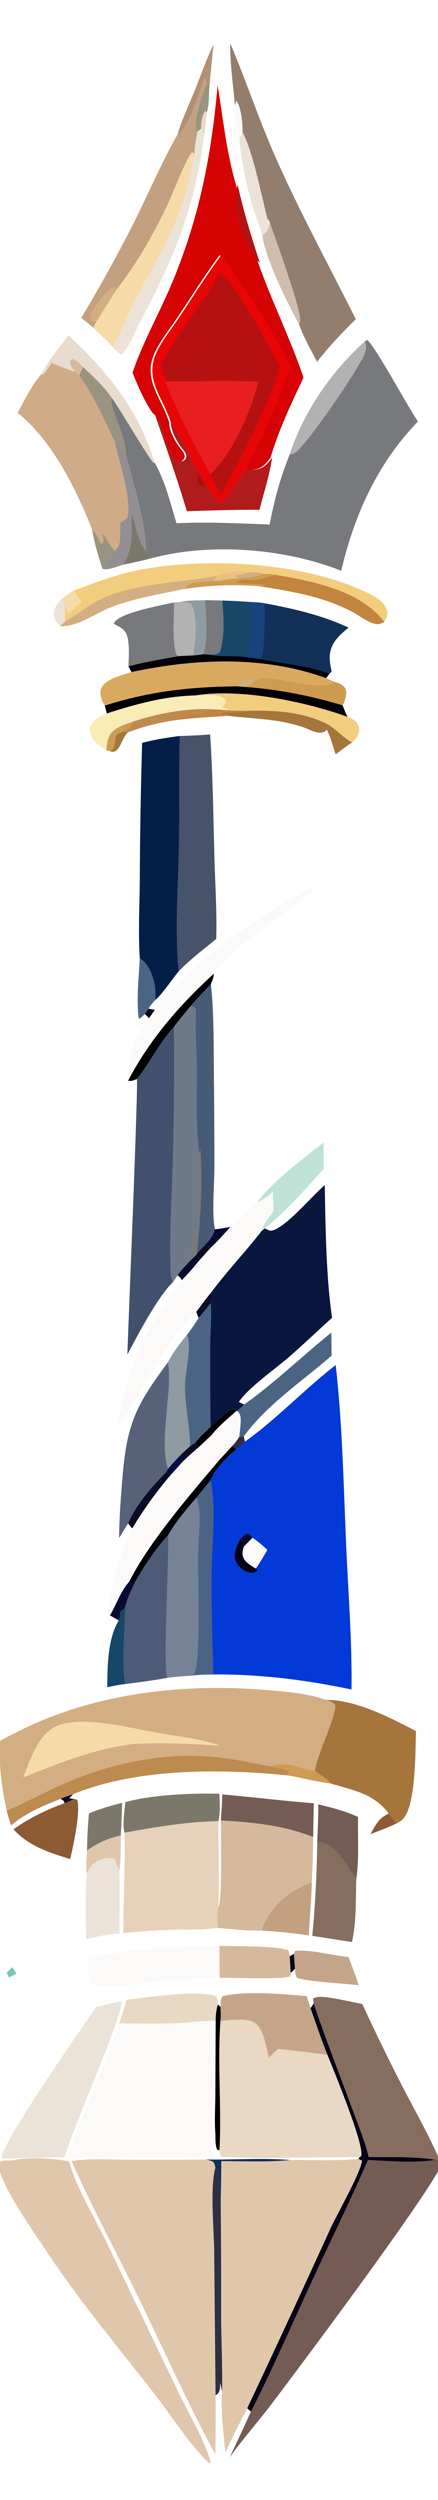 <svg xmlns="http://www.w3.org/2000/svg" fill="none" viewBox="378.42 39.644 144.16 821.712" style="max-height: 500px" width="144.16" height="821.712">
<path fill="#0D0C27" d="M65.639 494.118C63.176 494.373 60.845 494.3 58.719 492.879C58.447 492.694 58.185 492.496 57.933 492.283C57.682 492.07 57.442 491.845 57.214 491.608C56.987 491.37 56.772 491.121 56.571 490.86C56.369 490.6 56.182 490.329 56.009 490.049C55.836 489.769 55.679 489.48 55.536 489.183C55.394 488.886 55.267 488.583 55.157 488.272C55.047 487.962 54.953 487.647 54.876 487.328C54.799 487.007 54.739 486.684 54.697 486.357C54.375 484.014 54.882 481.531 56.384 479.666C57.916 477.762 59.894 476.981 62.25 476.671L61.406 477.647C58.464 478.957 56.997 480.421 55.883 483.478C55.802 483.702 55.727 483.927 55.649 484.152C55.53 486.027 56.385 488.015 57.587 489.446C58.806 490.895 60.748 492.287 62.678 492.429C63.327 492.476 63.977 492.469 64.627 492.461L65.639 494.118Z"/>
<path fill="#040215" d="M427.313 371.204L429.4 371.569L427.488 374.301L426.064 372.934L427.313 371.204Z"/>
<path fill="#0D0C27" d="M398.34 630.905C399.622 630.266 401.131 629.85 402.483 629.356L401.21 630.719C401.751 630.8 402.301 630.915 402.846 630.937C401.817 631.409 400.75 632.008 399.661 632.314C399.418 631.324 399.163 631.428 398.34 630.905Z"/>
<path fill="#E9D8C3" d="M444.612 81.971C444.391 80.237 444.941 77.422 445.955 76.028L446.451 76.566C446.196 79.01 446.031 81.504 445.668 83.932L444.612 81.971Z"/>
<path fill="#A5753C" d="M419.18 279.954L420.556 280.353C418.613 281.828 417.902 287.235 415.191 286.715C414.943 286.668 414.718 286.539 414.481 286.451L415.292 286.104C416.412 284.811 416.002 283.65 416.45 282.16C416.925 280.585 417.808 280.555 419.18 279.954Z"/>
<path fill="#ECE3D8" d="M398.612 236.629L399.793 237.818L399.828 243.898L398.156 245.452C397.194 244.285 396.18 243.08 396.11 241.485C396.02 239.48 397.411 238.051 398.612 236.629Z"/>
<path fill="#8D5A34" d="M506.378 635.759L508.891 639C506.109 640.325 503.22 641.399 500.35 642.512C501.927 639.563 503.187 637.119 506.378 635.759Z"/>
<path fill="#CE9B52" d="M478.362 620.966C479.583 621.23 480.799 621.568 482.051 621.616C483.558 622.986 486.135 624.146 487.139 625.802C482.466 625.37 477.693 623.872 473.009 623.174L473.664 621.713C474.17 621.855 474.981 622.152 475.53 622.159C476.911 622.178 477.309 621.756 478.362 620.966Z"/>
<path fill="#C2843E" d="M447.859 272.77C449.676 272.811 451.459 272.893 453.266 273.092C455.706 273.229 458.148 273.28 460.591 273.244C460.426 273.273 460.262 273.303 460.097 273.331C457.192 273.809 454.272 273.788 451.338 273.861L451.419 274.43L453.454 274.507L453.52 274.934C447.839 275.348 442.014 275.535 436.379 276.34C440.001 272.678 444.696 275.46 447.859 272.77Z"/>
<path fill="#A5753C" d="M486.055 277.608C489.152 279.242 491.232 282.146 494.362 283.636C492.469 284.853 490.683 286.268 488.875 287.606C488.036 284.848 487.241 282.124 486.021 279.504L486.055 277.608Z"/>
<path fill="#B19075" d="M436.846 83.857C438.2 79.112 440.468 74.482 442.314 69.897C444.412 64.689 446.238 59.285 448.723 54.249C448.225 58.808 447.771 63.371 447.361 67.939L446.48 67.242L446.089 65.353L445.636 65.389C444.019 69.985 440.856 81.124 436.846 83.857Z"/>
<path fill="#6DCAB6" d="M382.455 686.242L383.813 688.366L381.358 689.615L380.64 688.036L382.455 686.242Z"/>
<path fill="#E0C7AC" d="M407.061 647.901C410.469 645.402 414.069 643.834 418.18 642.917C418.125 646.718 418.2 650.576 417.765 654.355C417.63 654.144 417.492 653.934 417.36 653.72C416.795 652.803 416.575 651.849 416.335 650.812C415.303 650.217 414.112 650.22 412.979 650.512C410.559 651.135 408.583 652.296 407.422 654.523C407.103 655.135 407.152 655.072 406.957 655.7C406.646 653.108 406.91 650.5 407.061 647.901Z"/>
<path fill="#4C6484" d="M424.422 354.671C426.852 356.024 428.165 358.957 428.896 361.546C429.425 363.424 429.634 365.075 429.578 367.036C429.571 367.304 429.569 367.573 429.561 367.841C429.555 368.002 429.543 368.163 429.535 368.324C428.727 369.238 427.863 370.105 427.313 371.205L426.064 372.934C425.524 373.485 424.944 373.995 424.376 374.516L424.012 374.127C423.335 367.794 424.076 361.023 424.422 354.671Z"/>
<path fill="#A5753C" d="M460.592 273.243C469.335 273.097 478.092 273.602 486.055 277.608L486.021 279.504C485.862 279.644 485.715 279.798 485.544 279.922C483.565 281.362 480.873 279.641 478.836 278.895C470.733 275.929 461.995 275.919 453.52 274.934L453.454 274.507L451.42 274.43L451.338 273.86C454.272 273.787 457.193 273.809 460.097 273.33C460.262 273.303 460.426 273.272 460.592 273.243Z"/>
<path fill="#164766" d="M417.508 572.254C417.867 571.42 417.845 571.687 417.897 570.966C417.94 570.385 417.989 569.819 418.059 569.238L419.537 568.214C419.668 576.562 418.376 584.846 419.637 593.159C417.643 593.389 415.693 593.806 413.728 594.2C413.742 587.516 413.862 578.131 417.508 572.254Z"/>
<path fill="#7B786A" d="M407.699 635.684C411.235 634.202 414.898 633.136 418.61 632.204C418.532 635.778 418.389 639.349 418.18 642.917C414.07 643.834 410.469 645.402 407.062 647.901C407.112 643.798 407.311 639.768 407.699 635.684Z"/>
<path fill="#C4A589" d="M475.163 681.857L475.443 680.86C480.948 680.381 487.534 682.348 493.146 682.862C494.272 685.952 495.502 689.042 496.489 692.178C491.361 691.502 480.171 691.072 476.133 689.738C475.645 688.723 475.591 687.878 475.481 686.773L475.163 681.857Z"/>
<path fill="#C2A080" d="M481.029 658.251C480.952 664.128 480.339 669.912 480.066 675.769C474.887 675.029 469.687 674.5 464.464 674.182C464.666 673.578 464.866 672.99 465.125 672.408C468.328 665.228 473.971 661.103 481.029 658.251Z"/>
<path fill="#BEE3D6" d="M463.012 434.774C468.402 427.836 477.878 420.668 484.93 415.174L484.964 423.867C478.842 430.549 472.684 437.699 465.609 443.402L464.462 444.341C464.934 441.925 467.203 439.762 468.43 437.616L468.24 431.271C466.592 432.858 465.205 434.049 463.012 434.774Z"/>
<path fill="#745B53" d="M483.191 632.692C487.621 633.791 492.115 634.917 496.265 636.863C496.146 643.41 496.635 650.705 495.704 657.171C493.46 654.186 491.821 650.93 489.108 648.26C487.248 646.43 485.486 645.046 482.813 645.06C482.996 640.937 483.201 636.82 483.191 632.692Z"/>
<path fill="#E9DCCE" d="M400.966 149.843C413.821 161.733 424.17 174.668 429.325 191.723L429.115 191.868C428.033 191.532 417.344 173.149 415.189 170.396C412.582 166.58 409.083 163.471 405.76 160.296C405.318 161.233 404.842 162.143 404.544 163.137L403.039 161.776C400.488 161.167 397.853 159.814 395.366 158.918C394.521 160.179 393.613 162.038 392.341 162.844L391.998 162.662C394.463 158.124 397.847 153.952 400.966 149.843Z"/>
<path fill="#D5B99D" d="M403.039 161.776C402.193 160.5 401.372 159.555 401.51 157.971L402.286 157.671C403.851 158.183 404.645 159.12 405.76 160.296C405.318 161.233 404.842 162.143 404.544 163.137L403.039 161.776Z"/>
<path fill="#F2CD7D" d="M442.613 268.225C457.47 265.805 478.687 270.186 492.808 275.26C494.136 275.807 495.683 276.492 496.333 277.884C496.844 278.98 496.649 280.245 496.179 281.305C495.795 282.17 495.001 282.952 494.362 283.636C491.232 282.146 489.152 279.242 486.055 277.608C478.091 273.602 469.334 273.097 460.591 273.244C458.148 273.28 455.706 273.229 453.266 273.092L453.081 272.576L451.664 272.26L451.657 271.908L452.743 270.839L452.629 269.605C450.505 267.455 445.542 268.272 442.613 268.225Z"/>
<path fill="#D5B99D" d="M450.64 679.23C454.798 679.377 470.654 679.162 473.363 680.748L473.778 682.642L475.163 681.857L475.481 686.773C475.028 687.258 474.653 687.668 474.108 688.051L473.996 689.226C471.609 690.408 454.806 689.584 450.697 689.768L450.64 679.23Z"/>
<path fill="#040215" d="M473.779 682.642L475.163 681.857L475.481 686.773C475.029 687.258 474.653 687.668 474.108 688.051L473.779 682.642Z"/>
<path fill="#8D5A34" d="M402.846 630.938L403.816 631.191C405.068 635.086 402.457 646.645 401.531 650.685C394.388 648.491 388.132 646.537 382.843 640.93C388.212 637.098 393.497 634.603 399.661 632.314C400.75 632.008 401.817 631.41 402.846 630.938Z"/>
<path fill="#4C6484" d="M458.814 501.263C468.927 494.095 477.819 485.394 487.475 477.653L487.566 485.222C478.015 493.55 466.125 501.458 458.659 511.776L457.17 511.917C457.343 510.006 457.683 507.954 457.63 506.04C457.601 504.944 457.291 504.175 456.501 503.407L458.814 501.263Z"/>
<path fill="#ECE3D8" d="M406.957 655.7C407.152 655.072 407.103 655.135 407.422 654.523C408.583 652.296 410.559 651.135 412.979 650.512C414.112 650.22 415.304 650.218 416.335 650.812C416.576 651.849 416.795 652.803 417.361 653.72C417.492 653.934 417.63 654.144 417.765 654.355C417.8 661.277 417.796 668.199 417.753 675.12C414.001 675.417 410.379 676.036 406.755 677.065C406.695 669.968 406.484 662.786 406.957 655.7Z"/>
<path fill="#E9D8C3" d="M420.14 696.929C425.641 696.359 445.162 693.329 449.554 695.923C450.155 697.012 450.15 697.243 450.117 698.498C449.58 700.331 449.411 701.895 449.409 703.803C444.744 703.889 440.135 704.489 435.481 704.658C429.569 704.873 423.615 704.722 417.701 704.677L420.14 696.929Z"/>
<path fill="#745B53" d="M451.569 629.455C461.611 630.289 471.665 631.605 481.698 632.338C481.609 636.037 481.546 639.736 481.506 643.436C471.489 639.533 461.714 638.622 451.098 637.998C451.317 635.148 451.52 632.314 451.569 629.455Z"/>
<path fill="#ECE3D8" d="M443.411 82.835L444.612 81.971L445.668 83.932C442.417 108.293 435.956 123.796 424.726 145.123C423.078 148.252 421.087 153.495 418.749 155.965C418.606 156.117 418.395 156.187 418.217 156.299C417.302 155.503 416.437 154.724 415.626 153.818C418.022 149.379 419.777 144.493 422.11 139.97C427.689 129.156 434.642 118.094 438.496 106.537C440.233 101.328 441.233 95.647 442.454 90.287C442.381 87.763 442.972 85.31 443.411 82.835Z"/>
<path fill="#7B786A" d="M419.663 631.963C428.624 629.549 441.272 628.989 450.606 629.215C450.754 632.155 450.914 635.334 450.348 638.227C439.673 638.423 429.816 640.179 419.364 642.017C418.653 639.073 419.425 635.002 419.663 631.963Z"/>
<path fill="#FAECB6" d="M413.586 274.14C423.136 271.062 432.527 268.472 442.613 268.225C445.542 268.272 450.506 267.455 452.629 269.605L452.743 270.839L451.658 271.907L451.664 272.26L453.082 272.575L453.266 273.092C451.459 272.893 449.676 272.811 447.859 272.77C444.696 275.46 440.001 272.678 436.38 276.34C430.859 277.119 425.775 278.373 420.557 280.353L419.18 279.954C417.809 280.555 416.925 280.585 416.451 282.16C416.003 283.65 416.412 284.811 415.292 286.105L414.482 286.451L413.453 286.291C411.765 285.192 409.679 283.868 408.716 282.047C408.123 280.926 407.797 279.474 408.291 278.261C409.207 276.004 411.484 275 413.586 274.14Z"/>
<path fill="#CE9B52" d="M413.453 286.291C413.583 284.841 413.653 283.28 414.236 281.928C415.632 278.686 419.5 277.82 422.508 276.705C421.579 278.191 420.626 278.98 419.18 279.954C417.809 280.555 416.925 280.585 416.451 282.16C416.003 283.65 416.412 284.811 415.292 286.105L414.482 286.451L413.453 286.291Z"/>
<path fill="#BD8A4F" d="M422.507 276.705C430.195 274.239 439.79 272.339 447.859 272.77C444.696 275.46 440.001 272.678 436.379 276.34C430.859 277.119 425.775 278.373 420.556 280.353L419.18 279.954C420.626 278.98 421.578 278.191 422.507 276.705Z"/>
<path fill="#B01B1B" d="M429.277 175.493C429.482 175.651 429.692 175.802 429.892 175.966C433.721 179.128 433.447 190.299 438.443 191.271C439.491 190.74 439.41 190.791 439.779 189.67C439.61 188.537 439.25 188.099 438.55 187.252C436.86 185.211 434.563 181.232 434.679 178.576C438.456 183.277 440.588 189.725 443.762 194.943L446.174 199.214C447.817 201.26 449.333 203.437 450.887 205.552C454.206 201.832 456.772 197.659 459.579 193.555C460.674 194.151 461.657 194.164 462.869 193.932C465.308 193.463 466.638 191.974 468.005 190.027C467.148 195.742 465.253 201.588 463.828 207.206C455.863 207.135 447.884 207.454 439.923 207.657C436.692 196.793 432.894 186.22 429.277 175.493Z"/>
<path fill="#A51111" d="M443.762 194.943L446.174 199.214C445.243 199.432 444.854 199.488 443.964 199.118C443.204 197.854 443.611 196.343 443.762 194.943Z"/>
<path fill="#000002" d="M463.309 262.807C468.984 261.421 484.59 267.598 488.408 263.732C489.671 264.16 491.141 264.503 491.877 265.72C492.628 266.963 492.387 268.288 491.945 269.578C491.727 270.214 491.495 270.881 491.187 271.479C491.694 272.746 492.15 274.062 492.808 275.26C478.688 270.186 457.47 265.805 442.613 268.225C432.527 268.472 423.136 271.062 413.586 274.14L412.903 271.544C428.24 266.736 440.712 265.427 456.578 265.213L459.135 265.45C460.801 264.796 461.932 263.936 463.309 262.807Z"/>
<path fill="#CE9B52" d="M463.309 262.807C468.984 261.421 484.59 267.598 488.408 263.732C489.671 264.16 491.141 264.503 491.876 265.72C492.628 266.963 492.387 268.288 491.945 269.578C491.727 270.214 491.495 270.881 491.186 271.479C480.494 268.288 470.28 266.265 459.135 265.45C460.8 264.796 461.932 263.936 463.309 262.807Z"/>
<path fill="#F5DBA8" d="M416.772 134.792C423.771 125.901 429.356 115.921 434.126 105.686C435.425 102.898 439.96 91.123 441.66 89.635L442.454 90.287C441.233 95.647 440.233 101.328 438.496 106.537C434.642 118.094 427.689 129.156 422.11 139.97C419.777 144.493 418.022 149.379 415.626 153.817C413.639 151.552 411.229 149.469 409.078 147.346L410.18 145.32C412.281 141.764 414.605 138.312 416.772 134.792Z"/>
<path fill="#876D5E" d="M482.814 645.06C485.486 645.046 487.248 646.43 489.108 648.26C491.821 650.93 493.461 654.186 495.705 657.171C495.438 664.231 495.786 670.998 494.266 677.963L481.188 675.93C482.182 665.664 482.724 655.373 482.814 645.06Z"/>
<path fill="#BD8A4F" d="M380.634 634.786C387.58 631.771 394.227 628.087 401.181 625.159C415.715 619.039 432.576 615.65 448.303 617.047C454.713 617.617 461.143 619.044 467.473 620.189L473.664 621.714L473.008 623.174C450.577 620.978 423.639 620.774 402.483 629.356C401.131 629.85 399.622 630.266 398.34 630.905C392.535 633.211 386.847 635.524 382.054 639.659C381.582 638.055 380.988 636.414 380.634 634.786Z"/>
<path fill="#FBFAF9" d="M407.438 683.178C421.758 680.006 436.044 679.558 450.64 679.23L450.697 689.768C444.654 689.947 438.617 690.248 432.585 690.67C425.971 691.181 415 693.429 408.92 692.205C407.026 689.829 407.456 686.062 407.438 683.178Z"/>
<path fill="#FBFAF9" d="M482.443 330.957C471.885 341.263 457.907 347.733 448.812 359.682C448.693 361.043 448.385 361.799 447.847 363.047C447.837 363.071 447.84 363.1 447.836 363.128C445.617 365.499 443.261 367.782 441.189 370.282C439.359 372.555 437.408 374.794 435.694 377.152C430.766 382.496 427.911 388.763 423.467 394.3C422.298 394.754 421.829 395.069 420.572 394.866C420.272 386.884 423.402 380.882 427.488 374.301L429.4 371.569C439.694 358.789 451.775 349.381 465.46 340.536C470.969 336.977 476.372 333.498 482.443 330.957Z"/>
<path fill="#000002" d="M420.572 394.866C427.645 381.328 437.553 369.912 448.813 359.682C448.693 361.043 448.385 361.8 447.847 363.047C447.837 363.071 447.84 363.1 447.836 363.128C445.618 365.499 443.261 367.782 441.189 370.282C439.359 372.555 437.408 374.794 435.694 377.152C430.767 382.496 427.912 388.763 423.467 394.3C422.299 394.754 421.829 395.069 420.572 394.866Z"/>
<path fill="#78797C" d="M437.856 237.489C440.404 236.927 443.36 237.039 445.983 236.929C446.338 242.682 447.033 249.071 445.444 254.683C444.291 254.818 443.081 255.035 441.925 255.08L437.394 255.291C431.819 256.308 426.183 257.187 420.708 258.665C420.79 255.57 421.083 252.141 420.375 249.106C419.718 246.286 418.005 246.005 415.861 244.615C415.985 244.403 416.082 244.173 416.234 243.98C418.63 240.921 431.616 238.558 435.748 237.649L437.856 237.489Z"/>
<path fill="#B3B2B2" d="M437.856 237.489C440.404 236.927 443.36 237.039 445.983 236.929C446.338 242.682 447.032 249.071 445.444 254.683C444.291 254.818 443.081 255.035 441.925 255.08L437.394 255.291C437.196 255.225 436.971 255.211 436.8 255.091C434.924 253.767 435.714 240.595 435.748 237.649L437.856 237.489Z"/>
<path fill="#8E9BA2" d="M437.856 237.489C440.404 236.927 443.36 237.039 445.983 236.929C446.338 242.682 447.032 249.071 445.444 254.683C444.291 254.818 443.081 255.035 441.925 255.08C442.837 250.093 443.523 243.135 441.545 238.36C440.437 237.402 439.293 237.606 437.856 237.489Z"/>
<path fill="#57627A" d="M433.701 487.406C435.337 496.876 430.624 513.297 433.722 522.408L433.026 523.579C428.598 528.03 422.951 534.529 420.583 540.37C419.546 541.943 418.606 543.593 417.629 545.205C417.655 538.706 418.151 532.192 418.682 525.717C420.15 507.806 422.905 501.887 433.701 487.406Z"/>
<path fill="#C2A080" d="M436.846 83.857C440.856 81.124 444.019 69.985 445.636 65.389L446.089 65.353L446.48 67.242L447.361 67.939C447.107 70.243 447.305 74.566 446.451 76.566L445.955 76.028C444.941 77.422 444.391 80.237 444.612 81.971L443.411 82.835C442.973 85.31 442.381 87.763 442.454 90.287L441.66 89.635C439.96 91.123 435.425 102.898 434.126 105.686C429.356 115.921 423.772 125.901 416.772 134.792C414.606 138.312 412.281 141.764 410.18 145.32L409.078 147.346C407.86 146.2 406.478 145.182 405.179 144.128C411.391 133.752 417.235 123.174 422.711 112.392C427.446 102.895 431.577 93.079 436.846 83.857Z"/>
<path fill="#98947F" d="M446.479 67.242L447.361 67.939C447.107 70.243 447.305 74.566 446.45 76.566L445.955 76.028C444.941 77.422 444.391 80.237 444.612 81.971L443.411 82.835C443.309 82.607 443.183 82.388 443.104 82.151C442.162 79.325 445.274 70.023 446.479 67.242Z"/>
<path fill="#D3AE83" d="M410.18 145.32L409.134 145.612C408.653 145.29 408.341 145.269 408.236 144.644C407.918 142.769 409.523 140.515 410.611 139.066C411.741 137.561 414.194 134.231 416.115 133.951L416.772 134.792C414.606 138.312 412.281 141.764 410.18 145.32Z"/>
<path fill="#4C6484" d="M447.815 467.985C448.043 472.454 447.672 476.967 447.624 481.442C447.57 490.506 447.605 499.569 447.728 508.633C446.032 510.303 444.07 511.961 442.67 513.885L441.03 514.943L438.108 517.627C436.62 519.198 435.117 520.752 433.722 522.408C430.624 513.297 435.337 496.877 433.701 487.406C435.409 484.131 437.593 481.247 439.95 478.419C441.317 476.607 442.568 474.763 443.795 472.854L447.815 467.985Z"/>
<path fill="#8E9BA2" d="M439.95 478.419C441.733 481.826 439.189 491.464 439.284 495.804C439.424 502.221 440.878 508.58 441.03 514.943L438.108 517.627C436.62 519.198 435.117 520.752 433.722 522.408C430.624 513.297 435.337 496.877 433.701 487.406C435.409 484.131 437.593 481.247 439.95 478.419Z"/>
<path fill="#DAA960" d="M445.444 254.683L446.638 254.77C450.776 255.688 455.211 254.992 459.419 255.626C460.931 255.839 462.445 256.033 463.961 256.21C471.564 257.851 479.519 258.256 486.856 261.055L485.781 262.531L488.408 263.732C484.59 267.598 468.984 261.421 463.309 262.807C461.932 263.936 460.801 264.796 459.135 265.45L456.578 265.213C440.712 265.427 428.239 266.736 412.903 271.544C412.663 271.15 412.515 270.932 412.322 270.538C411.695 269.251 411.112 267.291 411.719 265.925C413.134 262.741 418.633 261.555 421.683 260.546L420.708 258.665C426.183 257.188 431.819 256.309 437.394 255.292L441.925 255.08C443.081 255.035 444.291 254.818 445.444 254.683Z"/>
<path fill="#D3AE83" d="M456.578 265.213C456.892 264.779 456.995 264.604 457.327 264.244C458.659 262.8 461.476 262.945 463.309 262.807C461.932 263.936 460.801 264.796 459.135 265.45L456.578 265.213Z"/>
<path fill="#000002" d="M445.444 254.683L446.638 254.77C450.776 255.688 455.211 254.992 459.419 255.626C460.931 255.839 462.445 256.033 463.961 256.21C471.564 257.851 479.519 258.256 486.856 261.055L485.781 262.531C465.029 255.104 442.878 256.033 421.683 260.546L420.708 258.665C426.183 257.188 431.82 256.309 437.394 255.292L441.925 255.08C443.081 255.035 444.291 254.818 445.444 254.683Z"/>
<path fill="#FBFAF9" d="M463.012 434.774C465.205 434.049 466.592 432.858 468.24 431.271L468.43 437.616C467.203 439.762 464.935 441.925 464.462 444.341C459.089 451.236 453.106 457.481 447.865 464.526C448.508 465.746 447.831 466.734 447.815 467.985L443.795 472.854L443.009 470.852C432.155 481.325 425.319 496.965 416.799 509.378C419.661 489.979 426.591 476.071 438.253 460.417C437.847 459.59 437.574 459.404 436.866 458.851C437.923 457.167 439.414 455.751 440.765 454.299L442.985 452.14L443.391 451.457L445.939 448.82C447.373 447.247 448.673 445.812 449.14 443.687C450.863 443.54 452.555 443.209 454.256 442.909C457.361 440.523 459.912 437.26 463.012 434.774Z"/>
<path fill="#0D0C27" d="M445.939 448.82L447.731 449.804L444.049 453.869L442.985 452.14L443.391 451.457L445.939 448.82Z"/>
<path fill="#0D0C27" d="M447.865 464.526C448.508 465.746 447.831 466.734 447.815 467.985L443.795 472.854L443.009 470.852C444.614 468.718 446.153 466.581 447.865 464.526Z"/>
<path fill="#090A32" d="M449.14 443.687C450.863 443.54 452.555 443.208 454.256 442.909C452.133 445.263 450.038 447.627 447.731 449.804L445.939 448.82C447.373 447.247 448.673 445.812 449.14 443.687Z"/>
<path fill="#090A32" d="M442.985 452.14L444.05 453.869C442.202 456.159 440.316 458.317 438.253 460.417C437.848 459.59 437.574 459.404 436.866 458.851C437.923 457.167 439.414 455.75 440.765 454.299L442.985 452.14Z"/>
<path fill="#ECE3D8" d="M418.519 697.391C418.298 703.684 402.499 738.629 399.712 748.684L379.129 749.157C379.103 749.036 379.064 748.918 379.054 748.795C378.679 744.235 406.097 705.136 410.017 699.345C412.844 698.664 415.678 698.013 418.519 697.391Z"/>
<path fill="#133059" d="M445.983 236.929L451.589 237.036C454.636 237.12 457.678 237.277 460.716 237.508C462.349 237.591 463.974 237.632 465.582 237.942C475.223 239.755 484.212 241.792 493.178 245.928C490.158 248.363 487.284 250.912 486.962 255.047C486.822 256.858 487.222 258.643 487.596 260.404L486.856 261.055C479.519 258.256 471.564 257.851 463.961 256.21C462.445 256.033 460.931 255.838 459.419 255.626C455.211 254.992 450.776 255.688 446.638 254.77L445.444 254.683C447.033 249.071 446.338 242.682 445.983 236.929Z"/>
<path fill="#1A427D" d="M460.716 237.508C462.349 237.591 463.974 237.632 465.582 237.943C465.552 243.713 465.682 249.856 464.679 255.542L463.961 256.21C462.445 256.033 460.931 255.839 459.419 255.626C461.582 249.771 460.946 243.616 460.716 237.508Z"/>
<path fill="#164766" d="M445.983 236.929L451.589 237.036C454.636 237.12 457.678 237.277 460.716 237.508C460.946 243.616 461.582 249.771 459.419 255.626C455.211 254.992 450.776 255.688 446.638 254.77L445.444 254.683C447.033 249.071 446.338 242.682 445.983 236.929Z"/>
<path fill="#78797C" d="M445.983 236.929L451.589 237.036C452.023 242.379 452.548 249.038 450.734 254.167C449.669 255.026 448.006 254.747 446.638 254.77L445.444 254.683C447.033 249.071 446.338 242.682 445.983 236.929Z"/>
<path fill="#FBFAF9" d="M447.728 508.633C449.985 506.724 452.439 504.118 455.061 502.798L456.103 503.488L456.501 503.407C457.291 504.175 457.6 504.944 457.63 506.041C457.683 507.954 457.343 510.007 457.17 511.917C456.464 513.054 455.774 513.964 454.838 514.922L456.124 516.078C453.314 518.351 448.991 522.696 447.77 526.144L443.058 531.906C439.723 535.839 436.299 539.68 433.765 544.202C429.718 548.599 426.183 553.899 423.194 559.066C421.769 562.028 420.25 564.983 419.538 568.214L418.059 569.238C417.989 569.818 417.94 570.384 417.897 570.966C417.846 571.687 417.867 571.42 417.508 572.254L414.614 570.601L414.243 570.671L413.896 570.261C415.116 560.242 417.824 551.207 421.931 542.017L420.583 540.37C422.951 534.529 428.598 528.03 433.026 523.579L433.721 522.408C435.117 520.752 436.619 519.198 438.108 517.627L441.03 514.943L442.67 513.884C444.07 511.961 446.032 510.303 447.728 508.633Z"/>
<path fill="#0D0C27" d="M441.03 514.943L442.67 513.885L443.859 515.257C442.066 516.834 440.257 518.39 438.557 520.069L438.108 517.627L441.03 514.943Z"/>
<path fill="#050C44" d="M438.109 517.627L438.557 520.069L434.585 524.465L433.026 523.578L433.722 522.408C435.117 520.752 436.62 519.198 438.109 517.627Z"/>
<path fill="#090A32" d="M420.974 559.491C421.996 559.801 422.238 559.46 423.194 559.066C421.769 562.028 420.25 564.983 419.537 568.214L418.059 569.238C417.989 569.818 417.939 570.384 417.897 570.966C417.845 571.687 417.866 571.42 417.508 572.254L414.614 570.601C416.767 566.996 418.098 562.637 420.974 559.491Z"/>
<path fill="#0D0C27" d="M433.026 523.579L434.584 524.465C429.877 529.963 425.659 535.814 421.931 542.017L420.583 540.37C422.95 534.529 428.598 528.03 433.026 523.579Z"/>
<path fill="#000002" d="M454.838 514.922L456.124 516.078C453.313 518.351 448.991 522.696 447.77 526.144L443.058 531.906C439.723 535.839 436.298 539.68 433.764 544.202C429.718 548.599 426.183 553.899 423.194 559.066C422.238 559.46 421.996 559.801 420.974 559.491C427.507 546.4 441.309 530.526 450.801 519.307L454.838 514.922Z"/>
<path fill="#FBFAF9" d="M447.728 508.633C449.985 506.724 452.439 504.118 455.061 502.798L456.103 503.488L456.501 503.407C457.291 504.175 457.601 504.944 457.63 506.041C457.683 507.954 457.343 510.007 457.17 511.917C456.464 513.054 455.774 513.964 454.838 514.922L450.802 519.307C449.729 516.968 449.666 513.151 447.975 511.446L443.86 515.257L442.67 513.884C444.07 511.961 446.032 510.303 447.728 508.633Z"/>
<path fill="#000002" d="M447.728 508.633C449.985 506.724 452.439 504.118 455.061 502.798L456.103 503.488C453.463 505.932 450.092 508.571 447.975 511.446L443.86 515.257L442.67 513.884C444.07 511.961 446.032 510.303 447.728 508.633Z"/>
<path fill="#46536A" d="M437.579 281.558C440.923 281.452 444.248 281.333 447.58 281.034C448.474 294.503 448.632 307.939 448.993 321.427C449.23 330.305 449.849 339.403 449.589 348.267C445.393 351.701 440.965 355.001 437.207 358.918C435.975 345.262 437.018 331.528 437.307 317.848C437.562 305.753 437.27 293.649 437.579 281.558Z"/>
<path fill="#A5753C" d="M485.679 598.357C495.824 598.391 506.548 604.104 515.337 608.622C515.089 614.698 515.454 633.842 510.709 637.856C510.116 638.357 509.587 638.68 508.891 639L506.378 635.759C501.308 629.018 494.694 628.136 487.139 625.802C486.135 624.146 483.558 622.986 482.051 621.616C483.424 614.669 488.205 605.952 488.864 600.258C488.109 599.033 486.962 598.805 485.679 598.357Z"/>
<path fill="#D5B99D" d="M451.098 637.998C461.714 638.622 471.489 639.533 481.507 643.436C481.416 648.38 481.335 653.315 481.028 658.251C473.971 661.103 468.328 665.228 465.125 672.408C464.866 672.99 464.666 673.578 464.464 674.182C459.781 674.366 454.746 673.711 450.077 673.308C450.029 671 449.889 668.701 450.287 666.419C451.712 664.284 451.064 641.834 451.098 637.998Z"/>
<path fill="#F2CD7D" d="M402.936 233.663C409.349 231.361 415.868 228.755 422.536 227.327C445.069 222.502 477.937 224.312 498.751 234.204C501.354 235.442 504.701 237.108 505.733 240.013C506.251 241.472 505.782 242.452 505.094 243.711C505.025 243.839 504.951 243.965 504.88 244.092C503.972 244.448 503.251 244.909 502.265 244.768C499.501 244.371 496.445 241.737 493.897 240.482C491.248 239.163 488.523 238.026 485.721 237.072C478.605 234.67 471.216 233.525 463.828 232.332C455.381 231.602 447.446 232.032 439.044 233.217C431.177 234.927 422.615 236.264 415.109 239.167C409.655 241.277 404.067 245.71 398.156 245.451L399.828 243.898L399.793 237.818L398.612 236.629C399.968 235.459 401.407 234.582 402.936 233.663Z"/>
<path fill="#F5DBA8" d="M398.612 236.629C399.968 235.459 401.407 234.582 402.936 233.663C402.993 233.803 403.048 233.943 403.105 234.082C403.587 235.241 403.89 235.911 404.932 236.689L405.245 237.752C405.023 237.879 404.798 238.003 404.578 238.134C403.191 238.964 402.421 240.368 401.076 241.221C400.175 240.375 400.063 238.98 399.793 237.818L398.612 236.629Z"/>
<path fill="#D3AE83" d="M449.731 228.967L448.716 230.157L450.458 230.607C448.041 230.778 442.602 230.634 440.654 231.718C440.135 232.007 439.499 232.793 439.044 233.217C431.177 234.927 422.615 236.264 415.109 239.167C409.655 241.277 404.067 245.71 398.156 245.451L399.828 243.898C403.857 241.852 407.192 238.669 411.35 236.707C422.908 231.254 437.278 231.267 449.731 228.967Z"/>
<path fill="#C2843E" d="M449.731 228.967C449.835 228.923 449.934 228.865 450.042 228.836C452.122 228.265 457.604 226.984 459.464 227.821C461.441 227.667 462.954 227.652 464.839 228.291C466.269 228.314 467.685 228.281 469.089 228.588C481.121 230.66 497.143 233.651 504.88 244.092C503.972 244.448 503.251 244.909 502.265 244.768C499.501 244.371 496.445 241.737 493.897 240.482C491.248 239.163 488.523 238.026 485.721 237.072C478.605 234.67 471.216 233.525 463.828 232.332C455.381 231.602 447.446 232.032 439.044 233.217C439.499 232.794 440.135 232.007 440.654 231.719C442.602 230.634 448.041 230.778 450.458 230.608L448.716 230.158L449.731 228.967Z"/>
<path fill="#CE9B52" d="M449.731 228.967C449.835 228.923 449.934 228.865 450.042 228.836C452.122 228.265 457.604 226.984 459.464 227.821C461.441 227.667 462.954 227.652 464.839 228.291C466.269 228.314 467.685 228.281 469.089 228.588C466.444 229.195 463.391 230.644 460.724 230.252C459.414 230.059 456.904 230.39 455.794 231.022C459.08 231.684 462.624 231.4 466.008 231.911C465.248 232.199 464.636 232.282 463.828 232.332C455.381 231.602 447.446 232.032 439.044 233.217C439.499 232.794 440.135 232.007 440.654 231.719C442.602 230.634 448.041 230.778 450.458 230.608L448.716 230.158L449.731 228.967Z"/>
<path fill="#D3AE83" d="M459.464 227.821C461.441 227.666 462.954 227.651 464.838 228.29C462.631 229.511 459.185 229.54 456.682 229.757L455.929 229.117L456.187 228.662C457.387 228.584 458.531 228.683 459.464 227.821Z"/>
<path fill="#ECC082" d="M449.731 228.967C449.835 228.923 449.934 228.865 450.042 228.836C452.122 228.265 457.604 226.984 459.464 227.821C458.531 228.683 457.388 228.584 456.187 228.662L455.929 229.117L456.682 229.757C454.635 229.974 452.448 230.076 450.458 230.608L448.716 230.158L449.731 228.967Z"/>
<path fill="#041E47" d="M425.193 283.802C429.296 282.76 433.38 282.065 437.579 281.559C437.27 293.65 437.562 305.753 437.307 317.849C437.018 331.528 435.975 345.262 437.208 358.918C434.957 361.631 432.056 366.16 429.535 368.324C429.543 368.163 429.555 368.002 429.561 367.841C429.569 367.573 429.571 367.304 429.578 367.036C429.634 365.075 429.425 363.424 428.896 361.546C428.165 358.957 426.852 356.024 424.422 354.671C423.895 346.309 424.344 337.638 424.423 329.251C424.496 314.099 424.752 298.949 425.193 283.802Z"/>
<path fill="#E8D1BA" d="M419.363 642.017C429.816 640.179 439.673 638.423 450.348 638.227C450.193 647.609 450.655 657.053 450.286 666.419C449.889 668.701 450.029 671 450.076 673.308C445.563 674.02 440.712 673.751 436.141 673.885C430.408 674.054 424.717 674.484 419.005 674.973C418.961 663.994 419.737 652.99 419.363 642.017Z"/>
<path fill="#768396" d="M443.058 531.906C443.69 533.296 443.917 534.466 444.018 535.991C444.338 540.82 443.706 545.802 443.627 550.651C443.511 557.811 444.593 584.923 442.44 589.669C442.272 590.038 442.133 590.102 441.822 590.396C439.031 590.544 436.248 590.784 433.473 591.115C428.895 592.001 424.258 592.549 419.637 593.159C418.376 584.846 419.668 576.562 419.537 568.214C420.25 564.983 421.769 562.028 423.194 559.066C426.183 553.9 429.718 548.599 433.764 544.202C436.299 539.68 439.723 535.839 443.058 531.906Z"/>
<path fill="#4E5B77" d="M423.194 559.066C426.183 553.899 429.718 548.599 433.764 544.202C434.044 551.16 432.043 587.975 433.473 591.115C428.895 592.001 424.258 592.548 419.637 593.159C418.376 584.846 419.668 576.562 419.537 568.214C420.25 564.983 421.769 562.028 423.194 559.066Z"/>
<path fill="#41516D" d="M423.466 394.3C427.911 388.763 430.766 382.495 435.694 377.151C435.854 391.794 435.729 406.434 435.32 421.071C435.047 431.771 434.36 442.526 434.516 453.227C434.551 455.589 434.349 458.937 435.321 461.101C430.424 465.699 423.502 478.864 420.34 484.902C420.56 477.02 423.977 395.682 423.466 394.3Z"/>
<path fill="#6E798A" d="M447.836 363.128C448.805 372.62 448.724 382.046 448.794 391.572C448.92 402.149 448.98 412.726 448.973 423.304C448.978 428.892 448.09 438.572 449.14 443.687C448.672 445.812 447.372 447.247 445.939 448.82L443.391 451.457L442.985 452.14L440.764 454.299C439.413 455.751 437.923 457.167 436.865 458.852L435.321 461.102C434.349 458.938 434.551 455.59 434.516 453.227C434.36 442.527 435.047 431.771 435.32 421.071C435.729 406.434 435.854 391.794 435.694 377.152C437.408 374.794 439.359 372.555 441.189 370.282C443.261 367.782 445.617 365.499 447.836 363.128Z"/>
<path fill="#78797C" d="M443.75 418.758L444.274 417.297C444.944 419.737 444.785 437.773 444.143 440.188C444.148 443.986 443.449 447.692 443.391 451.457L442.985 452.14L440.765 454.299C441.162 450.533 441.838 446.393 443.155 442.848C443.551 434.962 442.661 426.526 443.75 418.758Z"/>
<path fill="#485B76" d="M447.836 363.128C448.805 372.62 448.724 382.046 448.794 391.572C448.92 402.149 448.98 412.726 448.973 423.304C448.978 428.892 448.09 438.572 449.14 443.687C448.672 445.812 447.372 447.247 445.939 448.82L443.391 451.457C443.449 447.692 444.148 443.986 444.143 440.188C444.785 437.773 444.944 419.737 444.274 417.297L443.749 418.758C443.829 418.041 443.854 417.426 443.778 416.704C442.837 407.914 443.293 398.91 443.215 390.075C443.161 384.128 442.603 378.144 442.925 372.206L442.965 371.512C442.409 370.498 442.318 370.621 441.189 370.282C443.261 367.782 445.617 365.499 447.836 363.128Z"/>
<path fill="#937D6C" d="M454.173 53.842C459.464 66.222 463.651 79.01 469.128 91.368C477.167 109.509 486.642 126.837 495.532 144.554C490.992 149.02 486.686 153.55 482.776 158.595C480.726 154.579 478.297 150.417 476.821 146.159C472.953 139.108 465.813 124.807 464.809 117.085C463.81 113.446 462.296 109.91 461.234 106.264C459.261 99.492 458.095 92.516 457.223 85.527C456.47 81.832 456.183 77.963 455.725 74.217C455.12 67.334 454.156 60.8 454.173 53.842Z"/>
<path fill="#FBFAF9" d="M455.726 74.217L456.15 72.707C457.868 74.696 458.295 80.447 458.258 83.096L457.223 85.527C456.47 81.832 456.184 77.963 455.726 74.217Z"/>
<path fill="#CFBDAF" d="M467.311 113.048C468.854 117.429 478.147 142.763 477.149 145.515C477.066 145.741 476.931 145.945 476.822 146.159C472.953 139.108 465.813 124.807 464.81 117.085C466.466 115.885 466.663 114.906 467.311 113.048Z"/>
<path fill="#ECE3D8" d="M458.258 83.096C461.709 89.543 464.541 104.188 466.518 111.822L466.723 111.698C466.977 112.162 467.219 112.523 467.311 113.048C466.663 114.907 466.465 115.885 464.809 117.086C463.81 113.447 462.296 109.911 461.234 106.265C459.261 99.492 458.095 92.517 457.223 85.527L458.258 83.096Z"/>
<path fill="#D50303" d="M422.044 162.149C425.38 152.206 430.539 143.21 434.636 133.606C443.817 112.082 448.044 90.838 450.039 67.608C451.856 78.67 452.896 89.505 456.066 100.315C458.039 109.117 460.577 117.513 463.411 126.072C467.916 138.821 474.003 150.944 478.32 163.772C474.182 172.481 470.25 180.78 467.452 190.041C466.084 191.988 464.754 193.477 462.315 193.946C461.103 194.178 460.12 194.165 459.025 193.569C464.44 183.259 469.497 171.255 473.43 160.308C467.465 147.198 458.868 135.29 450.705 123.492C445.78 130.146 441.386 137.162 436.792 144.042C434.405 147.616 431.509 151.162 429.604 155.014C425.108 164.103 431.25 169.808 433.991 178.164C434.038 178.305 434.081 178.449 434.126 178.59C434.01 181.246 436.307 185.225 437.996 187.266C438.696 188.113 439.056 188.551 439.226 189.684C438.856 190.805 438.937 190.754 437.89 191.285C432.894 190.313 433.168 179.142 429.338 175.98C429.139 175.816 428.929 175.665 428.724 175.507C425.793 171.296 423.976 166.864 422.044 162.149Z"/>
<path fill="#B61111" d="M456.619 100.302C458.593 109.103 461.13 117.499 463.965 126.058C462.864 125.085 462.004 123.868 461.217 122.635C457.13 116.228 454.968 107.798 456.619 100.302Z"/>
<path fill="#D0AB87" d="M395.366 158.918C397.853 159.814 400.489 161.167 403.039 161.775L404.544 163.137C404.842 162.143 405.319 161.233 405.76 160.296C409.083 163.471 412.582 166.58 415.189 170.396C414.239 172.937 419.989 183.192 419.946 189.292C422.584 199.421 426.236 210.315 426.533 220.847C427.131 221.667 427.142 222.251 427.309 223.225C427.318 223.275 427.342 223.321 427.359 223.368C424.528 224.059 421.685 224.695 418.83 225.276C416.89 225.822 414.084 227.117 412.155 226.655C410.757 222.39 409.451 218.094 408.723 213.659C403.429 200.249 395.577 184.413 384.203 175.334C386.526 171.183 388.863 166.205 391.998 162.661L392.341 162.843C393.613 162.038 394.521 160.178 395.366 158.918Z"/>
<path fill="#98947F" d="M408.723 213.659C408.807 213.754 408.891 213.848 408.974 213.944C410.068 215.225 410.749 216.578 411.476 218.087L412.143 218.231C412.487 217.419 412.622 217.443 412.409 216.545C412.194 215.634 412.246 216.006 412.221 215.135C413.883 216.878 414.185 218.936 416.176 220.581L416.745 220.721C414.454 222.824 413.069 223.491 412.155 226.655C410.757 222.39 409.451 218.094 408.723 213.659Z"/>
<path fill="#98947F" d="M405.76 160.296C409.083 163.471 412.582 166.58 415.189 170.396C414.239 172.938 419.989 183.193 419.946 189.292C418.794 187.639 417.675 186.195 416.203 184.815C412.739 177.372 409.384 169.801 404.544 163.137C404.842 162.143 405.318 161.233 405.76 160.296Z"/>
<path fill="#928F93" d="M416.204 184.815C417.675 186.195 418.794 187.639 419.946 189.292C422.584 199.421 426.236 210.315 426.533 220.847C427.131 221.667 427.143 222.251 427.31 223.225C427.318 223.275 427.342 223.321 427.359 223.368C424.528 224.059 421.686 224.695 418.83 225.276C416.89 225.822 414.084 227.117 412.155 226.655C413.069 223.491 414.454 222.824 416.745 220.721L416.177 220.581C416.294 220.501 416.418 220.431 416.528 220.34C418.773 218.512 417.631 214.112 418.136 211.412C419.046 210.933 419.641 210.542 420.333 209.778C421.928 203.547 417.528 191.417 416.204 184.815Z"/>
<path fill="#7B786A" d="M421.721 208.144C422.79 211.378 424.107 218.772 426.533 220.848C427.131 221.667 427.142 222.251 427.309 223.225C427.318 223.275 427.342 223.321 427.359 223.368C424.528 224.059 421.686 224.695 418.83 225.276C422.509 220.061 421.754 214.201 421.721 208.144Z"/>
<path fill="#E0C7AC" d="M382.369 749.761C387.562 748.564 395.943 749 401.099 750.076C403.873 759.376 409.249 767.886 413.452 776.605L437.672 827.004C440.53 832.875 446.391 842.973 447.735 849.1L447.354 849.322L445.97 848.037C439.511 841.232 434.477 833.151 428.705 825.785C416.462 810.16 403.928 795.12 392.969 778.5C389.922 773.879 376.97 755.663 378.051 750.379C379.041 749.573 381.099 749.791 382.369 749.761Z"/>
<path fill="#FBFAF9" d="M417.701 704.677C423.615 704.721 429.569 704.873 435.481 704.658C440.135 704.489 444.744 703.889 449.409 703.803L449.302 728.069C449.278 732.226 448.987 736.563 449.295 740.701C448.922 743.274 449.044 746.087 448.98 748.695L400.818 748.648C405.596 733.624 412.807 719.594 417.701 704.677Z"/>
<path fill="#09163E" d="M465.609 443.402C466.826 443.98 467.256 444.455 468.628 443.914C473.417 442.028 480.951 432.898 485.316 429.17C485.544 442.751 485.742 459.428 487.72 472.774C483.018 477.001 478.436 481.392 473.674 485.547C469.07 489.564 460.156 495.746 457.036 500.421C457.651 500.778 458.136 501.023 458.813 501.263L456.501 503.407L456.103 503.488L455.061 502.798C452.439 504.118 449.985 506.724 447.728 508.633C447.605 499.569 447.57 490.506 447.624 481.442C447.672 476.967 448.043 472.454 447.815 467.985C447.831 466.734 448.508 465.746 447.865 464.526C453.106 457.481 459.089 451.236 464.462 444.341L465.609 443.402Z"/>
<path fill="#E80505" d="M451.259 123.478C459.421 135.276 468.019 147.184 473.983 160.294C470.051 171.241 464.993 183.245 459.579 193.555C456.772 197.659 454.206 201.832 450.887 205.552C449.333 203.437 447.816 201.26 446.174 199.214L443.762 194.943C440.588 189.725 438.455 183.277 434.679 178.576C434.635 178.435 434.592 178.291 434.545 178.15C431.803 169.794 425.662 164.089 430.157 155C432.063 151.148 434.959 147.602 437.345 144.028C441.94 137.148 446.334 130.132 451.259 123.478Z"/>
<path fill="#B61111" d="M463.462 165.31C465.153 164.822 467.239 165.072 468.998 165.095C464.015 178.049 457.981 190.151 451.093 202.195C449.908 200.001 448.664 197.826 447.666 195.54C455.22 188.343 460.767 175.181 463.462 165.31Z"/>
<path fill="#B61111" d="M448.558 132.761C449.225 131.573 449.721 130.262 451.028 129.684C455.654 131.907 467.655 154.792 470.534 160.191L468.998 165.095C467.239 165.072 465.153 164.822 463.462 165.31L463.444 165.08C463.854 156.191 456.349 149.843 453.395 142.074C452.227 139.001 453.072 135.35 451.865 132.264C450.56 131.732 449.858 132.302 448.558 132.761Z"/>
<path fill="#E91F1F" d="M432.777 165.006C442.961 164.996 453.275 164.667 463.444 165.08L463.462 165.31C460.767 175.181 455.22 188.343 447.666 195.54C442.142 185.559 436.981 175.618 432.777 165.006Z"/>
<path fill="#B61111" d="M449 132.787C450.3 132.328 451.003 131.757 452.308 132.29C453.515 135.376 452.67 139.026 453.838 142.099C456.791 149.868 464.297 156.216 463.887 165.106C453.718 164.693 443.404 165.022 433.22 165.031C432.566 163.15 431.972 161.242 431.352 159.348C436.759 150.188 442.931 141.513 449 132.787Z"/>
<path fill="#E9D8C3" d="M451.022 699.3C451.084 697.914 450.896 696.921 451.701 695.767C458.523 693.925 472.265 695.064 479.398 695.76L480.649 699.699C482.47 704.824 484.18 710.038 486.234 715.073C488 719.601 498.644 745.121 497.271 748.372L496.742 748.684C481.77 748.543 466.531 749.336 451.597 748.548C450.623 747.844 450.849 747.519 450.646 746.384L450.017 746.301C449.167 745.24 449.391 742.134 449.295 740.701C448.986 736.563 449.278 732.226 449.302 728.069L449.408 703.803C449.411 701.895 449.58 700.331 450.117 698.497L451.022 699.3Z"/>
<path fill="#000002" d="M450.117 698.498L451.022 699.3C451.051 700.799 451.151 702.335 450.983 703.825C449.925 717.959 451.399 732.255 450.646 746.384L450.017 746.301C449.167 745.24 449.391 742.134 449.295 740.701C448.986 736.563 449.278 732.226 449.302 728.07L449.408 703.803C449.411 701.895 449.58 700.331 450.117 698.498Z"/>
<path fill="#C4A589" d="M451.022 699.3C451.084 697.914 450.896 696.921 451.701 695.767C458.523 693.925 472.265 695.064 479.398 695.76L480.649 699.699C482.47 704.824 484.18 710.038 486.233 715.073C480.781 714.276 475.399 713.617 469.911 713.094L466.917 715.895C466.091 712.727 465.354 707.448 463.011 705.114C460.371 702.484 454.452 703.744 450.982 703.825C451.151 702.335 451.051 700.799 451.022 699.3Z"/>
<path fill="#E0C7AC" d="M401.96 749.958C407.862 749.015 414.115 749.458 420.084 749.499C428.798 749.557 437.511 749.544 446.225 749.46C447.256 749.732 448.514 749.713 448.967 750.805C449.087 751.092 449.231 751.751 449.306 752.07C450.778 754.941 450.696 759.911 451.071 763.163C451.191 775.681 451.233 788.2 451.198 800.718C451.254 809.069 451.675 817.444 451.518 825.792L450.916 822.855C450.808 824.097 450.989 825.574 450.008 826.492C449.817 826.669 449.582 826.793 449.371 826.944C449.42 833.414 449.392 839.884 449.288 846.353C440.115 829.52 432.403 812.125 424.023 794.91C416.706 779.878 408.755 765.246 401.96 749.958Z"/>
<path fill="#302F41" d="M449.307 752.07C450.778 754.941 450.696 759.911 451.071 763.163C451.191 775.681 451.233 788.2 451.198 800.718C451.254 809.069 451.675 817.444 451.518 825.792L450.916 822.855C450.808 824.097 450.989 825.574 450.008 826.492C449.817 826.669 449.583 826.793 449.371 826.944L448.914 779.438C448.829 772.283 447.512 758.581 449.307 752.07Z"/>
<path fill="#D3AE83" d="M378.139 611.998C380.717 610.585 383.328 609.236 385.972 607.95C410.465 596.045 438.847 592.92 465.737 595.094C472.365 595.63 479.364 596.169 485.679 598.357C486.961 598.805 488.108 599.034 488.864 600.258C488.205 605.952 483.424 614.67 482.051 621.616C480.799 621.569 479.583 621.23 478.362 620.966C477.309 621.756 476.911 622.179 475.53 622.159C474.981 622.152 474.17 621.855 473.664 621.714L467.473 620.189C461.144 619.044 454.713 617.617 448.304 617.047C432.576 615.65 415.715 619.039 401.181 625.159C394.227 628.087 387.58 631.771 380.635 634.786C378.877 627.292 378.217 619.681 378.139 611.998Z"/>
<path fill="#CE9B52" d="M467.473 620.189C471.685 619.051 474.261 619.698 478.362 620.966C477.309 621.756 476.911 622.179 475.53 622.159C474.981 622.152 474.17 621.855 473.665 621.714L467.473 620.189Z"/>
<path fill="#F5DBA8" d="M404.455 605.554C413.474 605.408 421.631 607.668 430.417 609.209C437.364 610.428 444.354 611.088 451.047 613.426C441.064 612.872 431.698 612.252 421.659 612.936C409.222 614.568 397.611 619.264 386.043 623.862C387.924 619.201 389.64 613.712 393.068 609.952C396.359 606.342 399.859 605.799 404.455 605.554Z"/>
<path fill="#78797C" d="M498.494 151.873L499.254 151.384C501.731 153.076 512.907 173.82 515.991 178.196C502.763 191.768 494.996 208.912 490.741 227.238C471.771 219.773 447.179 217.877 427.359 223.368C427.342 223.321 427.318 223.275 427.31 223.225C427.143 222.251 427.131 221.667 426.533 220.847C426.236 210.315 422.584 199.421 419.947 189.292C419.99 183.192 414.239 172.938 415.19 170.396C417.345 173.149 428.033 191.532 429.115 191.868L429.325 191.723C432.698 197.497 434.558 205.194 436.507 211.623C446.727 211.156 456.933 211.63 467.144 212.055C468.719 204.037 470.664 196.585 473.784 189.017C478.375 174.896 487.497 161.771 498.494 151.873Z"/>
<path fill="#B3B2B2" d="M498.494 151.873C499.179 153.374 498.973 154.636 498.385 156.122C496.531 160.807 478.673 187.055 475.256 188.667C474.576 188.988 474.602 188.913 473.784 189.017C478.375 174.896 487.496 161.771 498.494 151.873Z"/>
<path fill="#0339D6" d="M488.909 488.321C491.153 508.14 491.495 527.931 492.367 547.831C493.054 563.497 494.336 579.268 494.11 594.955C478.937 591.787 464.15 589.895 448.623 590.02C446.376 590.081 444.038 590.004 441.822 590.396C442.133 590.103 442.272 590.038 442.44 589.669C444.593 584.923 443.511 557.811 443.627 550.651C443.705 545.802 444.338 540.82 444.017 535.991C443.916 534.466 443.69 533.296 443.058 531.906L447.77 526.144C448.991 522.696 453.313 518.352 456.123 516.079L454.838 514.922C455.774 513.965 456.464 513.054 457.169 511.918L458.658 511.776L459.019 513.506C469.541 506.003 478.632 496.252 488.909 488.321Z"/>
<path fill="#302F41" d="M458.659 511.776L459.019 513.506L456.124 516.078L454.838 514.922C455.774 513.964 456.464 513.054 457.17 511.917L458.659 511.776Z"/>
<path fill="#0D0C27" d="M457.472 545.627C458.095 544.932 458.759 544.349 459.471 543.747C460.72 543.867 460.683 544.192 461.514 545.065L458.668 548.01L457.472 545.627Z"/>
<path fill="#040215" d="M457.472 545.627L458.668 548.01C458.183 549.633 457.932 550.711 458.881 552.27C459.603 553.454 461.442 554.493 462.607 555.219C463.032 555.435 462.799 555.259 463.131 555.921C463.002 556.007 462.881 556.108 462.744 556.179C461.79 556.666 460.678 556.652 459.703 556.241C457.952 555.503 456.502 554.249 455.929 552.398C455.18 549.979 456.379 547.704 457.472 545.627Z"/>
<path fill="#FBFAF9" d="M461.513 545.065C463.341 546.311 464.842 547.547 466.421 549.096C465.18 551.139 464.002 553.282 462.607 555.219C461.442 554.493 459.602 553.454 458.881 552.27C457.932 550.711 458.183 549.633 458.667 548.01L461.513 545.065Z"/>
<path fill="#4C6484" d="M447.77 526.145C449.664 535.31 448.139 547.738 448.062 557.267C447.975 568.177 448.37 579.113 448.623 590.02C446.376 590.081 444.038 590.004 441.822 590.396C442.133 590.103 442.272 590.038 442.44 589.669C444.593 584.923 443.511 557.811 443.627 550.651C443.705 545.802 444.338 540.82 444.017 535.991C443.916 534.466 443.69 533.296 443.058 531.906L447.77 526.145Z"/>
<path fill="#745B53" d="M481.679 698.126L481.45 696.623C483.07 695.454 486.397 696.188 488.317 696.502C491.449 697.015 494.56 697.718 497.67 698.356C502.005 707.777 506.553 717.095 511.311 726.311C515.283 733.963 519.627 741.521 523.023 749.451L524.036 749.98C524.02 755.079 474.679 820.759 467.396 830.334C463.045 836.056 458.179 841.476 454.029 847.329C456.395 842.338 458.725 837.33 461.018 832.305L459.784 831.216C457.281 835.989 454.877 840.811 452.572 845.681C452.058 839.273 451.006 832.168 451.518 825.792C451.675 817.444 451.254 809.069 451.198 800.718C451.233 788.2 451.191 775.681 451.07 763.163C450.696 759.911 450.778 754.941 449.306 752.07C449.231 751.751 449.087 751.092 448.967 750.805C448.514 749.713 447.256 749.732 446.225 749.46C455.329 749.564 464.96 748.889 474.006 749.61C481.378 749.594 489.095 750.018 496.419 749.263L496.741 748.684L497.271 748.372C498.644 745.12 488 719.601 486.233 715.073C484.18 710.038 482.47 704.824 480.649 699.699L481.679 698.126Z"/>
<path fill="#040215" d="M481.679 698.126C485.443 709.589 489.961 720.85 494.117 732.178C496.093 737.564 498.404 743.068 499.758 748.646C506.922 748.691 514.549 748.398 521.638 749.532C514.55 750.71 506.654 749.863 499.496 749.611C493.645 763.164 487.062 776.446 480.863 789.846C474.312 804.006 468.08 818.396 461.018 832.305L459.784 831.216C469.047 811.588 478.176 791.897 487.171 772.144C489.32 767.52 497.218 753.624 497.574 749.805L496.419 749.263L496.742 748.684L497.271 748.372C498.644 745.121 488 719.601 486.234 715.073C484.18 710.038 482.47 704.824 480.65 699.699L481.679 698.126Z"/>
<path fill="#876D5E" d="M481.679 698.126L481.45 696.623C483.07 695.454 486.397 696.188 488.317 696.502C491.449 697.015 494.56 697.718 497.67 698.356C502.005 707.777 506.553 717.095 511.311 726.311C515.283 733.963 519.627 741.521 523.023 749.451L521.638 749.532C514.549 748.398 506.922 748.691 499.758 748.646C498.404 743.068 496.093 737.564 494.117 732.178C489.961 720.85 485.442 709.589 481.679 698.126Z"/>
<path fill="#E0C7AC" d="M446.225 749.46C455.329 749.564 464.96 748.889 474.006 749.61C481.378 749.594 489.095 750.018 496.419 749.263L497.574 749.805C497.218 753.623 489.32 767.52 487.171 772.144C478.176 791.897 469.047 811.588 459.784 831.216C457.281 835.989 454.877 840.811 452.572 845.681C452.058 839.273 451.006 832.168 451.518 825.792C451.675 817.444 451.254 809.069 451.198 800.718C451.233 788.199 451.191 775.681 451.07 763.163C450.696 759.911 450.778 754.941 449.306 752.069C449.231 751.75 449.087 751.092 448.967 750.805C448.514 749.713 447.256 749.731 446.225 749.46Z"/>
<path fill="#133059" d="M446.225 749.46C455.329 749.564 464.96 748.889 474.006 749.61C466.52 750.328 458.775 749.99 451.256 749.962C451.229 754.363 451.167 758.763 451.07 763.163C450.696 759.911 450.778 754.941 449.306 752.07C449.231 751.751 449.087 751.092 448.967 750.805C448.514 749.713 447.256 749.732 446.225 749.46Z"/>
</svg>